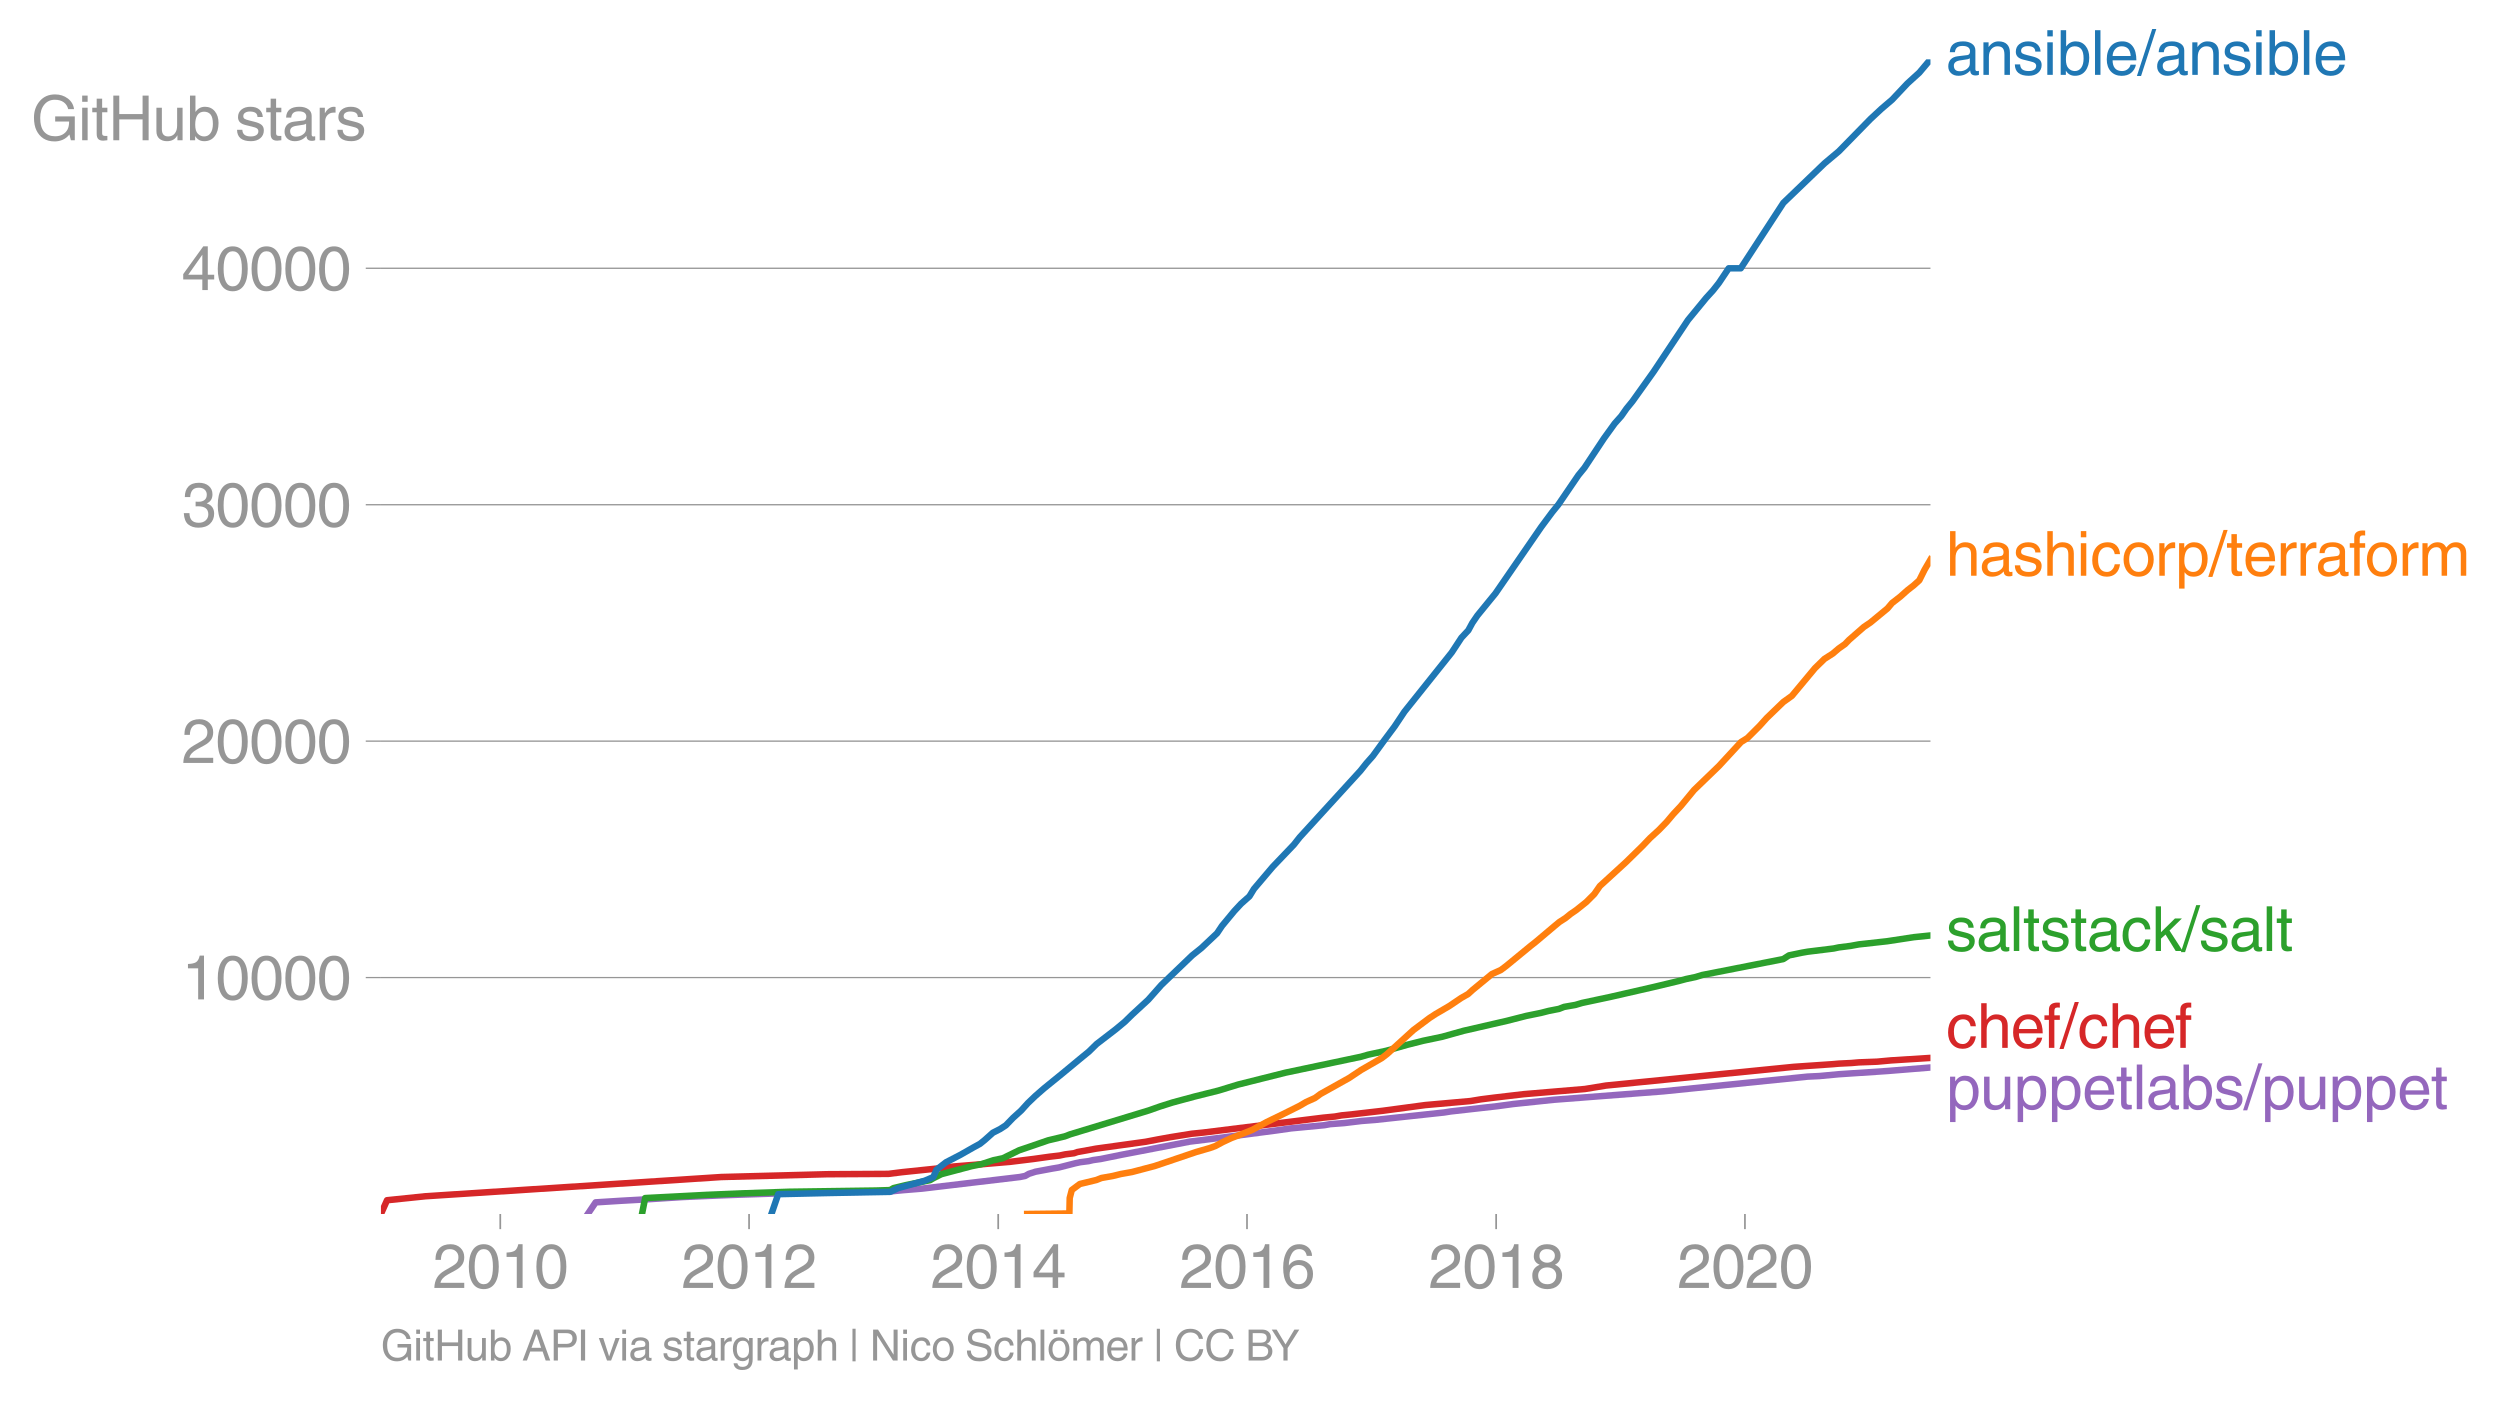 <svg height="430.535" viewBox="0 0 576.179 322.901" width="768.239" xmlns="http://www.w3.org/2000/svg" xmlns:xlink="http://www.w3.org/1999/xlink"><defs><style>*{stroke-linecap:butt;stroke-linejoin:round}</style></defs><g id="figure_1"><path d="M0 322.901h576.18V0H0z" style="fill:none" id="patch_1"/><g id="axes_1"><path d="M87.796 279.786h357.12V13.674H87.796z" style="fill:none" id="patch_2"/><path clip-path="url(#p6c9f700203)" d="m135.471 279.786 1.805-2.676 5.815-.365 6.466-.365 7.674-.49 8.183-.36 4.849-.185 12.188-.398 23.094-.392 2.471-.245 4.51-.37 22.537-2.676 1.216-.246.839-.484 1.53-.49 3.909-.731 1.474-.245 3.823-.976 1.1-.24 1.928-.245 1.044-.245 1.736-.245 4.793-.975 15.778-3.04 4.969-.611 14.923-1.95 3.387-.486 7.733-.735 1.323-.24 3.218-.245 4.05-.49 3.105-.24 15.89-1.712 1.509-.24 10.814-1.22 3.59-.49 9.293-.976 25.306-1.95 33.254-3.39 2.698-.13 4.488-.42 11.264-.752 9.868-.801h0" style="fill:none;stroke:#9467bd;stroke-linecap:square;stroke-width:1.5" id="line2d_1"/><g id="matplotlib.axis_1"><g id="xtick_1"><g id="line2d_2"><defs><path d="M0 0v3.5" id="mb004193544" style="stroke:#969696;stroke-width:.4"/></defs><use style="fill:#969696;stroke:#969696;stroke-width:.4" x="115.299" xlink:href="#mb004193544" y="279.786"/></g><g style="fill:#969696" transform="matrix(.14 0 0 -.14 99.728 296.835)" id="text_1"><defs><path d="M281 2888q0 793 409 1202 410 410 1148 410 618 0 1012-375t394-969q0-462-227-780-226-317-667-557l-775-425q-684-375-775-863h2444V0H166q25 634 275 1056t781 728l806 469q322 185 469 383t147 545q0 344-241 578-240 235-650 235-453 0-678-299-225-298-231-807H281z" id="HelveticaWorld-Regular-32" transform="scale(.016)"/><path d="M2719 2188q0 903-239 1354-239 452-702 452-453 0-697-452-243-451-243-1354 0-875 240-1340 241-464 700-464 463 0 702 448 239 449 239 1356zm603 0q0-1107-400-1709-400-601-1144-601-772 0-1156 623-384 624-384 1687 0 1090 393 1701 394 611 1147 611 744 0 1144-608t400-1704z" id="HelveticaWorld-Regular-30" transform="scale(.016)"/><path d="M2297 0h-600v3194H647v447q550 18 818 176 269 158 391 683h441V0z" id="HelveticaWorld-Regular-31" transform="scale(.016)"/></defs><use xlink:href="#HelveticaWorld-Regular-32"/><use x="55.615" xlink:href="#HelveticaWorld-Regular-30"/><use x="111.23" xlink:href="#HelveticaWorld-Regular-31"/><use x="166.846" xlink:href="#HelveticaWorld-Regular-30"/></g></g><g id="xtick_2"><use style="fill:#969696;stroke:#969696;stroke-width:.4" x="172.639" xlink:href="#mb004193544" y="279.786" id="line2d_3"/><g style="fill:#969696" transform="matrix(.14 0 0 -.14 157.069 296.835)" id="text_2"><use xlink:href="#HelveticaWorld-Regular-32"/><use x="55.615" xlink:href="#HelveticaWorld-Regular-30"/><use x="111.23" xlink:href="#HelveticaWorld-Regular-31"/><use x="166.846" xlink:href="#HelveticaWorld-Regular-32"/></g></g><g id="xtick_3"><use style="fill:#969696;stroke:#969696;stroke-width:.4" x="230.058" xlink:href="#mb004193544" y="279.786" id="line2d_4"/><g style="fill:#969696" transform="matrix(.14 0 0 -.14 214.488 296.835)" id="text_3"><defs><path d="M678 1581h1447v2041h-12L678 1581zm2010-487V0h-563v1094H159v550l2063 2856h466V1581h659v-487h-659z" id="HelveticaWorld-Regular-34" transform="scale(.016)"/></defs><use xlink:href="#HelveticaWorld-Regular-32"/><use x="55.615" xlink:href="#HelveticaWorld-Regular-30"/><use x="111.23" xlink:href="#HelveticaWorld-Regular-31"/><use x="166.846" xlink:href="#HelveticaWorld-Regular-34"/></g></g><g id="xtick_4"><use style="fill:#969696;stroke:#969696;stroke-width:.4" x="287.399" xlink:href="#mb004193544" y="279.786" id="line2d_5"/><g style="fill:#969696" transform="matrix(.14 0 0 -.14 271.828 296.835)" id="text_4"><defs><path d="M903 1381q0-440 262-719 263-278 685-278 403 0 642 284 239 285 239 748 0 403-236 675t-670 272q-422 0-672-266t-250-716zm1766 1922q-63 344-255 517-192 174-520 174-519 0-791-507-272-506-278-1159l13-12q359 553 1068 553 566 0 988-375t422-1053q0-672-400-1118-400-445-1078-445-782 0-1188 556-406 557-406 1660 0 1062 415 1734 416 672 1247 672 538 0 910-321 372-320 403-876h-550z" id="HelveticaWorld-Regular-36" transform="scale(.016)"/></defs><use xlink:href="#HelveticaWorld-Regular-32"/><use x="55.615" xlink:href="#HelveticaWorld-Regular-30"/><use x="111.23" xlink:href="#HelveticaWorld-Regular-31"/><use x="166.846" xlink:href="#HelveticaWorld-Regular-36"/></g></g><g id="xtick_5"><use style="fill:#969696;stroke:#969696;stroke-width:.4" x="344.818" xlink:href="#mb004193544" y="279.786" id="line2d_6"/><g style="fill:#969696" transform="matrix(.14 0 0 -.14 329.247 296.835)" id="text_5"><defs><path d="M1766 2597q347 0 573 198 227 199 227 527 0 294-218 483-217 189-620 189-359 0-555-199-195-198-195-504 0-328 244-511t544-183zm6-484q-434 0-681-241t-247-591q0-403 250-650t712-247q410 0 655 247t245 657q0 350-245 587-245 238-689 238zm1378 1228q0-678-578-947 397-178 567-471 170-292 170-623 0-641-413-1032-412-390-1112-390-612 0-1076 336T244 1306q0 763 762 1082-609 243-609 875 0 531 361 884t1001 353q641 0 1016-333t375-826z" id="HelveticaWorld-Regular-38" transform="scale(.016)"/></defs><use xlink:href="#HelveticaWorld-Regular-32"/><use x="55.615" xlink:href="#HelveticaWorld-Regular-30"/><use x="111.23" xlink:href="#HelveticaWorld-Regular-31"/><use x="166.846" xlink:href="#HelveticaWorld-Regular-38"/></g></g><g id="xtick_6"><use style="fill:#969696;stroke:#969696;stroke-width:.4" x="402.158" xlink:href="#mb004193544" y="279.786" id="line2d_7"/><g style="fill:#969696" transform="matrix(.14 0 0 -.14 386.587 296.835)" id="text_6"><use xlink:href="#HelveticaWorld-Regular-32"/><use x="55.615" xlink:href="#HelveticaWorld-Regular-30"/><use x="111.23" xlink:href="#HelveticaWorld-Regular-32"/><use x="166.846" xlink:href="#HelveticaWorld-Regular-30"/></g></g></g><g id="matplotlib.axis_2"><g id="ytick_1"><path clip-path="url(#p6c9f700203)" d="M87.796 225.302h357.12" style="fill:none;stroke:#969696;stroke-linecap:square;stroke-width:.3" id="line2d_8"/><g id="line2d_9"><defs><path d="M0 0h-3.5" id="m04800630dc" style="stroke:#969696;stroke-width:.3"/></defs><use style="fill:#969696;stroke:#969696;stroke-width:.3" x="87.796" xlink:href="#m04800630dc" y="225.302"/></g><g style="fill:#969696" transform="matrix(.14 0 0 -.14 41.87 230.326)" id="text_7"><use xlink:href="#HelveticaWorld-Regular-31"/><use x="55.615" xlink:href="#HelveticaWorld-Regular-30"/><use x="111.23" xlink:href="#HelveticaWorld-Regular-30"/><use x="166.846" xlink:href="#HelveticaWorld-Regular-30"/><use x="222.461" xlink:href="#HelveticaWorld-Regular-30"/></g></g><g id="ytick_2"><path clip-path="url(#p6c9f700203)" d="M87.796 170.812h357.12" style="fill:none;stroke:#969696;stroke-linecap:square;stroke-width:.3" id="line2d_10"/><use style="fill:#969696;stroke:#969696;stroke-width:.3" x="87.796" xlink:href="#m04800630dc" y="170.812" id="line2d_11"/><g style="fill:#969696" transform="matrix(.14 0 0 -.14 41.87 175.836)" id="text_8"><use xlink:href="#HelveticaWorld-Regular-32"/><use x="55.615" xlink:href="#HelveticaWorld-Regular-30"/><use x="111.23" xlink:href="#HelveticaWorld-Regular-30"/><use x="166.846" xlink:href="#HelveticaWorld-Regular-30"/><use x="222.461" xlink:href="#HelveticaWorld-Regular-30"/></g></g><g id="ytick_3"><path clip-path="url(#p6c9f700203)" d="M87.796 116.322h357.12" style="fill:none;stroke:#969696;stroke-linecap:square;stroke-width:.3" id="line2d_12"/><use style="fill:#969696;stroke:#969696;stroke-width:.3" x="87.796" xlink:href="#m04800630dc" y="116.322" id="line2d_13"/><g style="fill:#969696" transform="matrix(.14 0 0 -.14 41.87 121.347)" id="text_9"><defs><path d="M1434 2559q141-12 294-12 397 0 626 183 230 183 230 554 0 300-214 505t-617 205q-447 0-655-263-207-262-220-703H325q0 703 369 1087 369 385 1084 385 635 0 1013-327 378-326 378-857 0-685-578-928v-13q750-256 750-1050 0-634-422-1041-422-406-1197-406-634 0-1044 333-409 333-459 1164h581q13-519 256-755 244-236 703-236 444 0 713 247t269 622q0 410-257 619-256 209-793 209-128 0-257-6v484z" id="HelveticaWorld-Regular-33" transform="scale(.016)"/></defs><use xlink:href="#HelveticaWorld-Regular-33"/><use x="55.615" xlink:href="#HelveticaWorld-Regular-30"/><use x="111.23" xlink:href="#HelveticaWorld-Regular-30"/><use x="166.846" xlink:href="#HelveticaWorld-Regular-30"/><use x="222.461" xlink:href="#HelveticaWorld-Regular-30"/></g></g><g id="ytick_4"><path clip-path="url(#p6c9f700203)" d="M87.796 61.832h357.12" style="fill:none;stroke:#969696;stroke-linecap:square;stroke-width:.3" id="line2d_14"/><use style="fill:#969696;stroke:#969696;stroke-width:.3" x="87.796" xlink:href="#m04800630dc" y="61.832" id="line2d_15"/><g style="fill:#969696" transform="matrix(.14 0 0 -.14 41.87 66.857)" id="text_10"><use xlink:href="#HelveticaWorld-Regular-34"/><use x="55.615" xlink:href="#HelveticaWorld-Regular-30"/><use x="111.23" xlink:href="#HelveticaWorld-Regular-30"/><use x="166.846" xlink:href="#HelveticaWorld-Regular-30"/><use x="222.461" xlink:href="#HelveticaWorld-Regular-30"/></g></g><g style="fill:#969696" transform="matrix(.14 0 0 -.14 7.2 32.322)" id="text_11"><defs><path d="M2463 2456h2018V0h-403l-150 594q-294-375-691-546-396-170-824-170-691 0-1155 301-464 302-721 833-256 532-256 1326 0 990 589 1684t1586 694q744 0 1300-416 557-416 647-1100h-600q-109 453-462 709-353 257-916 257-678 0-1091-511-412-511-412-1352 0-978 409-1436 410-458 1119-458 463 0 783 183t492 497q172 314 172 836H2463v531z" id="HelveticaWorld-Regular-47" transform="scale(.016)"/><path d="M422 3956v638h562v-638H422zM984 0H422v3347h562V0z" id="HelveticaWorld-Regular-69" transform="scale(.016)"/><path d="M1100 2881V703q0-128 70-195 71-67 252-67h216V0q-307-44-422-44-353 0-516 169-162 169-162 547v2209H84v466h454v934h562v-934h538v-466h-538z" id="HelveticaWorld-Regular-74" transform="scale(.016)"/><path d="M4153 0h-622v2144H1131V0H519v4594h612V2694h2400v1900h622V0z" id="HelveticaWorld-Regular-48" transform="scale(.016)"/><path d="M391 3347h562V1125q0-369 167-552 168-182 480-182 434 0 678 307 244 308 244 805v1844h562V0h-531v488l-12 12Q2222-97 1478-97q-481 0-784 262-303 263-303 776v2406z" id="HelveticaWorld-Regular-75" transform="scale(.016)"/><path d="M2778 1684q0 672-238 963-237 291-677 291-447-7-676-349-228-342-228-989 0-659 275-934t641-275q416 0 659 342 244 342 244 951zM422 0v4594h562V2925h13q359 519 969 519 625 0 1009-464t384-1208q0-838-388-1354Q2584-97 1888-97q-613 0-922 513h-13V0H422z" id="HelveticaWorld-Regular-62" transform="scale(.016)"/><path d="M2309 2394q-12 300-214 431-201 131-579 131-275 0-471-122-195-121-195-350 0-181 115-267 116-86 501-183l556-140q506-128 723-327 218-198 218-554 0-494-361-802T1638-97Q934-97 573 195q-360 293-367 880h544q13-347 230-516 217-168 651-168 353 0 561 140 208 141 208 391 0 178-135 284-134 107-531 197l-653 160q-397 100-586 298t-189 514q0 494 353 781 354 288 922 288 607 0 930-296 323-295 342-754h-544z" id="HelveticaWorld-Regular-73" transform="scale(.016)"/><path d="M2456 1709q-62-65-245-106-183-40-683-106-369-44-542-182-173-137-173-362 0-275 146-428 147-153 469-153 403 0 715 229 313 230 313 558v550zM397 2328q19 566 367 841 349 275 1014 275 531 0 890-241 360-240 360-694V581q0-197 178-197 72 0 185 25V0q-153-63-319-63-288 0-429 123-140 124-146 387Q2016-97 1288-97q-475 0-763 269-287 269-287 700 0 441 250 712 250 272 728 329l993 121q269 41 269 397 0 263-195 403-195 141-592 141-353 0-543-156-189-156-226-491H397z" id="HelveticaWorld-Regular-61" transform="scale(.016)"/><path d="M984 0H422v3347h531v-556h13q365 653 940 653 91 0 147-19v-584h-209q-378 0-619-257-241-256-241-637V0z" id="HelveticaWorld-Regular-72" transform="scale(.016)"/></defs><use xlink:href="#HelveticaWorld-Regular-47"/><use x="77.1" xlink:href="#HelveticaWorld-Regular-69"/><use x="99.121" xlink:href="#HelveticaWorld-Regular-74"/><use x="126.807" xlink:href="#HelveticaWorld-Regular-48"/><use x="199.805" xlink:href="#HelveticaWorld-Regular-75"/><use x="254.59" xlink:href="#HelveticaWorld-Regular-62"/><use x="311.084" xlink:href="#HelveticaWorld-Regular-20"/><use x="335.498" xlink:href="#HelveticaWorld-Regular-73"/><use x="385.498" xlink:href="#HelveticaWorld-Regular-74"/><use x="413.184" xlink:href="#HelveticaWorld-Regular-61"/><use x="468.115" xlink:href="#HelveticaWorld-Regular-72"/><use x="500.684" xlink:href="#HelveticaWorld-Regular-73"/></g></g><path clip-path="url(#p6c9f700203)" d="m87.796 279.786 1.403-3.166 8.87-.92 68.184-4.43 24.306-.644 14.195-.082 3.174-.397 8.922-.927 3.102-.392 8.226-.665 4.625-.392 5.412-.665 3.769-.528 2.24-.262 1.26-.267 2.054-.262.752-.267 4.327-.79 11.432-1.585 2.752-.529 2.926-.528 4.94-.796 2.601-.261 27.696-3.439 2.693-.261 1.54-.267 2.568-.262 3.467-.398 3.434-.397 9.831-1.32 10.4-.925 2.408-.398 3.092-.393 3.382-.397 3.405-.398 14.088-1.188 4.864-.796 43.287-4.315 8.922-.61 1.438-.126 2.951-.147 1.667-.147 4.214-.158 3.272-.3 8.972-.566h0" style="fill:none;stroke:#d62728;stroke-linecap:square;stroke-width:1.5" id="line2d_16"/><path clip-path="url(#p6c9f700203)" d="m147.963 279.786.727-3.667 14.234-.741 8.196-.344 10.723-.37 19.985-.283 3.302-.099.796-.457 2.84-.687 5.6-1.15.767-.457 1.838-.921 6.926-1.836 2.251-.458 2.81-.916 2.184-.463 3.744-1.836 2.704-.916 3.987-1.373 3.828-.915 1.212-.463 18.134-5.51 2.588-.915 2.905-.92 5.086-1.374 5.512-1.378 4.502-1.379 10.94-2.746 10.914-2.3 6.505-1.373 1.59-.463 4.238-.915 4.842-1.379 3.608-.915 4.394-.921 4.932-1.379 9.975-2.294 4.492-1.144 3.386-.692 1.78-.458 2.345-.458 1.192-.463 2.615-.457 1.548-.458 6.473-1.379 10.024-2.294 5.756-1.378 1.704-.458 2.176-.458 1.527-.463 18.687-3.673 1.312-.85 3.074-.637 1.262-.218 5.97-.736 1.172-.25 2.72-.344 1.9-.348 6.523-.725 6.142-.937 3.852-.398h0" style="fill:none;stroke:#2ca02c;stroke-linecap:square;stroke-width:1.5" id="line2d_17"/><g style="fill:#1f77b4" transform="matrix(.14 0 0 -.14 448.487 17.25)" id="text_12"><defs><path d="M3150 0h-566v2059q0 475-166 677-165 202-549 202-378 0-632-288-253-287-253-825V0H422v3347h531v-472h13q397 569 1012 569 569 0 870-302 302-301 302-864V0z" id="HelveticaWorld-Regular-6e" transform="scale(.016)"/><path d="M984 0H422v4594h562V0z" id="HelveticaWorld-Regular-6c" transform="scale(.016)"/><path d="M2719 1941q-44 543-288 770-243 227-647 227-409 0-661-288-251-287-267-709h1863zm537-891q-93-519-509-859-366-288-963-294-703 6-1116 461-412 455-412 1223 0 882 425 1372 425 491 1182 491 678 0 1059-507 381-506 381-1446H856q0-525 244-813 244-287 731-287 344 0 591 207 247 208 272 452h562z" id="HelveticaWorld-Regular-65" transform="scale(.016)"/><path d="M319-122h-428l1575 4838h422L319-122z" id="HelveticaWorld-Regular-2f" transform="scale(.016)"/></defs><use xlink:href="#HelveticaWorld-Regular-61"/><use x="54.932" xlink:href="#HelveticaWorld-Regular-6e"/><use x="110.107" xlink:href="#HelveticaWorld-Regular-73"/><use x="160.107" xlink:href="#HelveticaWorld-Regular-69"/><use x="182.129" xlink:href="#HelveticaWorld-Regular-62"/><use x="238.623" xlink:href="#HelveticaWorld-Regular-6c"/><use x="260.645" xlink:href="#HelveticaWorld-Regular-65"/><use x="316.064" xlink:href="#HelveticaWorld-Regular-2f"/><use x="343.848" xlink:href="#HelveticaWorld-Regular-61"/><use x="398.779" xlink:href="#HelveticaWorld-Regular-6e"/><use x="453.955" xlink:href="#HelveticaWorld-Regular-73"/><use x="503.955" xlink:href="#HelveticaWorld-Regular-69"/><use x="525.977" xlink:href="#HelveticaWorld-Regular-62"/><use x="582.471" xlink:href="#HelveticaWorld-Regular-6c"/><use x="604.492" xlink:href="#HelveticaWorld-Regular-65"/></g><g style="fill:#ff7f0e" transform="matrix(.14 0 0 -.14 448.487 132.694)" id="text_13"><defs><path d="M3150 0h-566v2188q0 403-156 576-156 174-509 174-435 0-685-282-250-281-250-831V0H422v4594h562V2900h13q384 544 981 544 550 0 861-288 311-287 311-878V0z" id="HelveticaWorld-Regular-68" transform="scale(.016)"/><path d="M2534 2222q-121 716-793 716-416 0-669-333t-253-927q0-647 234-967 235-320 681-320 300 0 519 220t281 573h544q-84-621-439-951T1722-97q-659 0-1081 451-422 452-422 1227 0 850 422 1356 422 507 1184 507 556 0 886-333t367-889h-544z" id="HelveticaWorld-Regular-63" transform="scale(.016)"/><path d="M813 1678q0-559 253-920t718-361q482 0 732 378t250 903q0 531-250 901-250 371-732 371-446 0-709-349-262-348-262-923zm-575 0q0 747 415 1256 416 510 1131 510 732 0 1144-516 413-515 413-1250 0-737-410-1256Q2522-97 1784-97q-709 0-1128 503-418 503-418 1272z" id="HelveticaWorld-Regular-6f" transform="scale(.016)"/><path d="M959 1516q0-538 262-832 263-293 654-293 428 0 665 348 238 349 238 945 0 654-228 954t-687 300q-447 0-676-352-228-352-228-1070zM422 3347h531v-472h13q359 569 1000 569 647 0 1020-471 373-470 373-1201 0-819-381-1344T1888-97q-582 0-891 450h-13v-1678H422v4672z" id="HelveticaWorld-Regular-70" transform="scale(.016)"/><path d="M1100 2881V0H538v2881H78v466h460v575q0 378 229 557 230 180 642 180 141 0 254-12v-506q-100 12-229 12-187 0-261-92-73-92-73-298v-416h563v-466h-563z" id="HelveticaWorld-Regular-66" transform="scale(.016)"/><path d="M422 3347h531v-472h13q378 569 1012 569 628 0 891-544 240 294 465 419t557 125q434 0 735-285 302-284 302-843V0h-562v2163q0 390-147 582-147 193-475 193-331 0-560-269-228-269-228-628V0h-562v2316q0 290-135 456-134 166-390 166-403 0-644-300t-241-813V0H422v3347z" id="HelveticaWorld-Regular-6d" transform="scale(.016)"/></defs><use xlink:href="#HelveticaWorld-Regular-68"/><use x="55.176" xlink:href="#HelveticaWorld-Regular-61"/><use x="110.107" xlink:href="#HelveticaWorld-Regular-73"/><use x="160.107" xlink:href="#HelveticaWorld-Regular-68"/><use x="215.283" xlink:href="#HelveticaWorld-Regular-69"/><use x="237.305" xlink:href="#HelveticaWorld-Regular-63"/><use x="288.574" xlink:href="#HelveticaWorld-Regular-6f"/><use x="344.482" xlink:href="#HelveticaWorld-Regular-72"/><use x="377.051" xlink:href="#HelveticaWorld-Regular-70"/><use x="433.545" xlink:href="#HelveticaWorld-Regular-2f"/><use x="461.328" xlink:href="#HelveticaWorld-Regular-74"/><use x="489.014" xlink:href="#HelveticaWorld-Regular-65"/><use x="544.434" xlink:href="#HelveticaWorld-Regular-72"/><use x="577.002" xlink:href="#HelveticaWorld-Regular-72"/><use x="608.57" xlink:href="#HelveticaWorld-Regular-61"/><use x="663.502" xlink:href="#HelveticaWorld-Regular-66"/><use x="689.188" xlink:href="#HelveticaWorld-Regular-6f"/><use x="745.096" xlink:href="#HelveticaWorld-Regular-72"/><use x="777.664" xlink:href="#HelveticaWorld-Regular-6d"/></g><g style="fill:#2ca02c" transform="matrix(.14 0 0 -.14 448.487 219.172)" id="text_14"><defs><path d="M3200 0h-722L1434 1691l-468-422V0H422v4594h544V1931l1440 1416h716L1844 2100 3200 0z" id="HelveticaWorld-Regular-6b" transform="scale(.016)"/></defs><use xlink:href="#HelveticaWorld-Regular-73"/><use x="50" xlink:href="#HelveticaWorld-Regular-61"/><use x="104.932" xlink:href="#HelveticaWorld-Regular-6c"/><use x="126.953" xlink:href="#HelveticaWorld-Regular-74"/><use x="154.639" xlink:href="#HelveticaWorld-Regular-73"/><use x="204.639" xlink:href="#HelveticaWorld-Regular-74"/><use x="232.324" xlink:href="#HelveticaWorld-Regular-61"/><use x="287.256" xlink:href="#HelveticaWorld-Regular-63"/><use x="338.525" xlink:href="#HelveticaWorld-Regular-6b"/><use x="388.525" xlink:href="#HelveticaWorld-Regular-2f"/><use x="416.309" xlink:href="#HelveticaWorld-Regular-73"/><use x="466.309" xlink:href="#HelveticaWorld-Regular-61"/><use x="521.24" xlink:href="#HelveticaWorld-Regular-6c"/><use x="543.262" xlink:href="#HelveticaWorld-Regular-74"/></g><g style="fill:#d62728" transform="matrix(.14 0 0 -.14 448.487 241.499)" id="text_15"><use xlink:href="#HelveticaWorld-Regular-63"/><use x="51.27" xlink:href="#HelveticaWorld-Regular-68"/><use x="106.445" xlink:href="#HelveticaWorld-Regular-65"/><use x="160.865" xlink:href="#HelveticaWorld-Regular-66"/><use x="188.551" xlink:href="#HelveticaWorld-Regular-2f"/><use x="216.334" xlink:href="#HelveticaWorld-Regular-63"/><use x="267.604" xlink:href="#HelveticaWorld-Regular-68"/><use x="322.779" xlink:href="#HelveticaWorld-Regular-65"/><use x="377.199" xlink:href="#HelveticaWorld-Regular-66"/></g><g style="fill:#9467bd" transform="matrix(.14 0 0 -.14 448.487 255.632)" id="text_16"><use xlink:href="#HelveticaWorld-Regular-70"/><use x="56.494" xlink:href="#HelveticaWorld-Regular-75"/><use x="111.279" xlink:href="#HelveticaWorld-Regular-70"/><use x="167.773" xlink:href="#HelveticaWorld-Regular-70"/><use x="224.268" xlink:href="#HelveticaWorld-Regular-65"/><use x="279.688" xlink:href="#HelveticaWorld-Regular-74"/><use x="307.373" xlink:href="#HelveticaWorld-Regular-6c"/><use x="329.395" xlink:href="#HelveticaWorld-Regular-61"/><use x="384.326" xlink:href="#HelveticaWorld-Regular-62"/><use x="440.82" xlink:href="#HelveticaWorld-Regular-73"/><use x="490.82" xlink:href="#HelveticaWorld-Regular-2f"/><use x="518.604" xlink:href="#HelveticaWorld-Regular-70"/><use x="575.098" xlink:href="#HelveticaWorld-Regular-75"/><use x="629.883" xlink:href="#HelveticaWorld-Regular-70"/><use x="686.377" xlink:href="#HelveticaWorld-Regular-70"/><use x="742.871" xlink:href="#HelveticaWorld-Regular-65"/><use x="798.291" xlink:href="#HelveticaWorld-Regular-74"/></g><g style="fill:#969696" transform="matrix(.097 0 0 -.097 87.796 313.562)" id="text_17"><defs><path d="m2816 1888-678 2021h-13l-737-2021h1428zm-1619-550L716 0H78l1728 4594h703L4172 0h-678l-453 1338H1197z" id="HelveticaWorld-Regular-41" transform="scale(.016)"/><path d="M1141 2472h1234q466 0 700 204 234 205 234 621 0 372-225 569t-684 197H1141V2472zm0-2472H519v4594h2065q616 0 991-358t375-933q0-597-363-980-362-382-1003-382H1141V0z" id="HelveticaWorld-Regular-50" transform="scale(.016)"/><path d="M1141 0H519v4594h622V0z" id="HelveticaWorld-Regular-49" transform="scale(.016)"/><path d="M2522 3347h616L1863 0h-604L38 3347h653l872-2725h12l947 2725z" id="HelveticaWorld-Regular-76" transform="scale(.016)"/><path d="M831 1684q0-615 244-954t659-339q404 0 660 293 256 294 256 832 0 706-224 1064-223 358-679 358-459 0-688-305-228-305-228-949zM3188 191q0-807-388-1203-387-397-1169-397-562 0-895 259T353-409h563q43-244 226-388t530-144q472 0 712 254 241 253 241 821v238h-12Q2297-97 1722-97q-716 0-1094 528T250 1772q0 744 381 1208 382 464 1013 464 634 0 1000-569h12v472h532V191z" id="HelveticaWorld-Regular-67" transform="scale(.016)"/><path d="M603 4716h466V-122H603v4838z" id="HelveticaWorld-Regular-7c" transform="scale(.016)"/><path d="M3559 4594h600V0h-690L1125 3713h-12V0H519v4594h728L3547 884h12v3710z" id="HelveticaWorld-Regular-4e" transform="scale(.016)"/><path d="M3225 3250q-19 438-327 686-307 248-810 248-507 0-779-208-271-207-271-598 0-209 118-359 119-150 425-222l1313-300q531-116 787-440 257-323 257-788 0-681-500-1036T2138-122q-610 0-962 156-351 157-623 497-272 341-272 953h582q0-512 340-794 341-281 928-281 569 0 886 202t317 573q0 338-189 505t-739 295l-990 232q-494 112-738 392t-244 689q0 619 417 1019 418 400 1165 400 843 0 1301-352 458-351 492-1114h-584z" id="HelveticaWorld-Regular-53" transform="scale(.016)"/><path d="M813 1678q0-559 253-920t718-361q482 0 732 378t250 903q0 531-250 901-250 371-732 371-446 0-709-349-262-348-262-923zm-575 0q0 747 415 1256 416 510 1131 510 732 0 1144-516 413-515 413-1250 0-737-410-1256Q2522-97 1784-97q-709 0-1128 503-418 503-418 1272zm2351 2266h-575v650h575v-650zm-1038 0H976v650h575v-650z" id="HelveticaWorld-Regular-f6" transform="scale(.016)"/><path d="M3713 3213q-104 468-434 710-329 243-854 243-678 0-1091-493-412-492-412-1329 0-969 390-1443 391-473 1132-473 487 0 838 323 352 324 474 940h603q-121-885-671-1349T2350-122q-941 0-1505 647T281 2322q0 1109 589 1751 589 643 1555 643 800 0 1297-413 497-412 591-1090h-600z" id="HelveticaWorld-Regular-43" transform="scale(.016)"/><path d="M519 4594h2015q594 0 947-322t353-834q0-310-155-565-154-254-460-395 428-162 629-431 202-269 202-691 0-593-428-975Q3194 0 2491 0H519v4594zm612-4063h1325q488 0 731 226 244 227 244 612 0 390-272 582-271 193-803 193H1131V531zm0 2119h1128q494 0 724 179 230 180 230 562 0 328-218 500-217 172-729 172H1131V2650z" id="HelveticaWorld-Regular-42" transform="scale(.016)"/><path d="M2388 0h-622v1850L31 4594h725l1319-2206 1316 2206h731L2388 1850V0z" id="HelveticaWorld-Regular-59" transform="scale(.016)"/></defs><use xlink:href="#HelveticaWorld-Regular-47"/><use x="77.1" xlink:href="#HelveticaWorld-Regular-69"/><use x="99.121" xlink:href="#HelveticaWorld-Regular-74"/><use x="126.807" xlink:href="#HelveticaWorld-Regular-48"/><use x="199.805" xlink:href="#HelveticaWorld-Regular-75"/><use x="254.59" xlink:href="#HelveticaWorld-Regular-62"/><use x="311.084" xlink:href="#HelveticaWorld-Regular-20"/><use x="335.498" xlink:href="#HelveticaWorld-Regular-41"/><use x="402.197" xlink:href="#HelveticaWorld-Regular-50"/><use x="466.846" xlink:href="#HelveticaWorld-Regular-49"/><use x="492.627" xlink:href="#HelveticaWorld-Regular-20"/><use x="517.041" xlink:href="#HelveticaWorld-Regular-76"/><use x="566.65" xlink:href="#HelveticaWorld-Regular-69"/><use x="588.672" xlink:href="#HelveticaWorld-Regular-61"/><use x="643.604" xlink:href="#HelveticaWorld-Regular-20"/><use x="668.018" xlink:href="#HelveticaWorld-Regular-73"/><use x="718.018" xlink:href="#HelveticaWorld-Regular-74"/><use x="745.703" xlink:href="#HelveticaWorld-Regular-61"/><use x="800.635" xlink:href="#HelveticaWorld-Regular-72"/><use x="832.203" xlink:href="#HelveticaWorld-Regular-67"/><use x="888.111" xlink:href="#HelveticaWorld-Regular-72"/><use x="919.68" xlink:href="#HelveticaWorld-Regular-61"/><use x="974.611" xlink:href="#HelveticaWorld-Regular-70"/><use x="1031.105" xlink:href="#HelveticaWorld-Regular-68"/><use x="1086.281" xlink:href="#HelveticaWorld-Regular-20"/><use x="1110.695" xlink:href="#HelveticaWorld-Regular-7c"/><use x="1136.672" xlink:href="#HelveticaWorld-Regular-20"/><use x="1161.086" xlink:href="#HelveticaWorld-Regular-4e"/><use x="1234.182" xlink:href="#HelveticaWorld-Regular-69"/><use x="1256.203" xlink:href="#HelveticaWorld-Regular-63"/><use x="1307.473" xlink:href="#HelveticaWorld-Regular-6f"/><use x="1363.381" xlink:href="#HelveticaWorld-Regular-20"/><use x="1387.795" xlink:href="#HelveticaWorld-Regular-53"/><use x="1454.006" xlink:href="#HelveticaWorld-Regular-63"/><use x="1505.275" xlink:href="#HelveticaWorld-Regular-68"/><use x="1560.451" xlink:href="#HelveticaWorld-Regular-6c"/><use x="1582.473" xlink:href="#HelveticaWorld-Regular-f6"/><use x="1638.381" xlink:href="#HelveticaWorld-Regular-6d"/><use x="1721.389" xlink:href="#HelveticaWorld-Regular-65"/><use x="1776.809" xlink:href="#HelveticaWorld-Regular-72"/><use x="1809.377" xlink:href="#HelveticaWorld-Regular-20"/><use x="1833.791" xlink:href="#HelveticaWorld-Regular-7c"/><use x="1859.768" xlink:href="#HelveticaWorld-Regular-20"/><use x="1884.182" xlink:href="#HelveticaWorld-Regular-43"/><use x="1956.496" xlink:href="#HelveticaWorld-Regular-43"/><use x="2028.811" xlink:href="#HelveticaWorld-Regular-20"/><use x="2053.225" xlink:href="#HelveticaWorld-Regular-42"/><use x="2116.037" xlink:href="#HelveticaWorld-Regular-59"/></g><path clip-path="url(#p6c9f700203)" d="m236.738 279.786 9.72-.115.079-3.569.48-1.841 1.858-1.384 3.806-.921 1.17-.463 2.588-.458 1.893-.463 2.565-.458 5.241-1.384 9.538-3.226 3.179-.92 1.27-.464 1.704-.92 1.98-.922 2.42-.92 2.3-.921 3.411-1.842 3.808-1.847 3.696-1.842 1.583-.926 2.033-.921 1.259-.921 6.61-3.69 2.754-1.841 4.798-2.763 1.208-.926 6.073-5.525 3.694-2.768 1.41-.921 3.15-1.842 2.728-1.842 1.61-.92 1.016-.927 4.477-3.689 2.047-.92 1.229-.922 5.611-4.61 1.168-.92 4.376-3.69 1.111-.92 1.427-.921 1.135-.92 1.339-.922 2.309-1.842 1.845-1.847 1.28-1.841 6.044-5.531 3.769-3.69 1.756-1.84 2.023-1.848 1.785-1.842 1.556-1.842 1.724-1.841 3.045-3.69 5.735-5.536 5.1-5.525 1.475-.92 2.774-2.769 1.666-1.847 3.824-3.689 1.973-1.411 5.319-6.386 2.205-2.153 1.885-1.199 1.412-1.198 1.419-.992.958-.992 3.418-2.986 1.488-1.002 3.946-3.259 1.044-1.237 1.89-1.466 1.647-1.47 1.47-1.15 1.27-1.15 1.185-2.382 1.385-2.38h0" style="fill:none;stroke:#ff7f0e;stroke-linecap:square;stroke-width:1.5" id="line2d_18"/><path clip-path="url(#p6c9f700203)" d="m177.794 279.786 1.564-4.566 11.704-.267 14.123-.267 1.777-.85 6.15-1.706 1.996-.85.737-1.705 2.18-1.7 3.3-1.706 2.988-1.7 1.55-.85 1.065-.856 1.905-1.7 1.668-.85 1.316-.855 1.64-1.7 1.886-1.706 1.535-1.7 1.784-1.706 1.95-1.7 4.189-3.405 4.111-3.406 2.08-1.705 1.73-1.7 4.429-3.406 2.054-1.706 1.74-1.7 3.693-3.405 3.017-3.406 7.103-6.811 2.13-1.706 3.611-3.405 1.137-1.7 2.82-3.406 1.585-1.706 1.917-1.7 1.043-1.705 2.887-3.406 1.444-1.7 4.879-5.111 1.342-1.7 14-15.328 1.35-1.7 1.511-1.706 2.473-3.405 2.535-3.406 2.274-3.406 10.881-13.622 2.239-3.406 1.585-1.7.925-1.705 1.16-1.7 2.778-3.406 1.395-1.705 10.557-15.323 2.53-3.406 1.387-1.705 4.643-6.811 1.39-1.7 4.517-6.812 2.461-3.405 1.518-1.706 1.187-1.7 1.39-1.705 4.863-6.812 7.932-11.917 4.2-5.11 1.55-1.7 1.35-1.706 2.28-3.406h2.775l9.822-15.077 9.486-9.116 3.297-2.769 7.302-7.46 2.528-2.348 2.453-2.092 3.529-3.749 2.744-2.496 2.566-3.051h0" style="fill:none;stroke:#1f77b4;stroke-linecap:square;stroke-width:1.5" id="line2d_19"/></g></g><defs><clipPath id="p6c9f700203"><path d="M87.796 13.674h357.12v266.112H87.796z"/></clipPath></defs></svg>